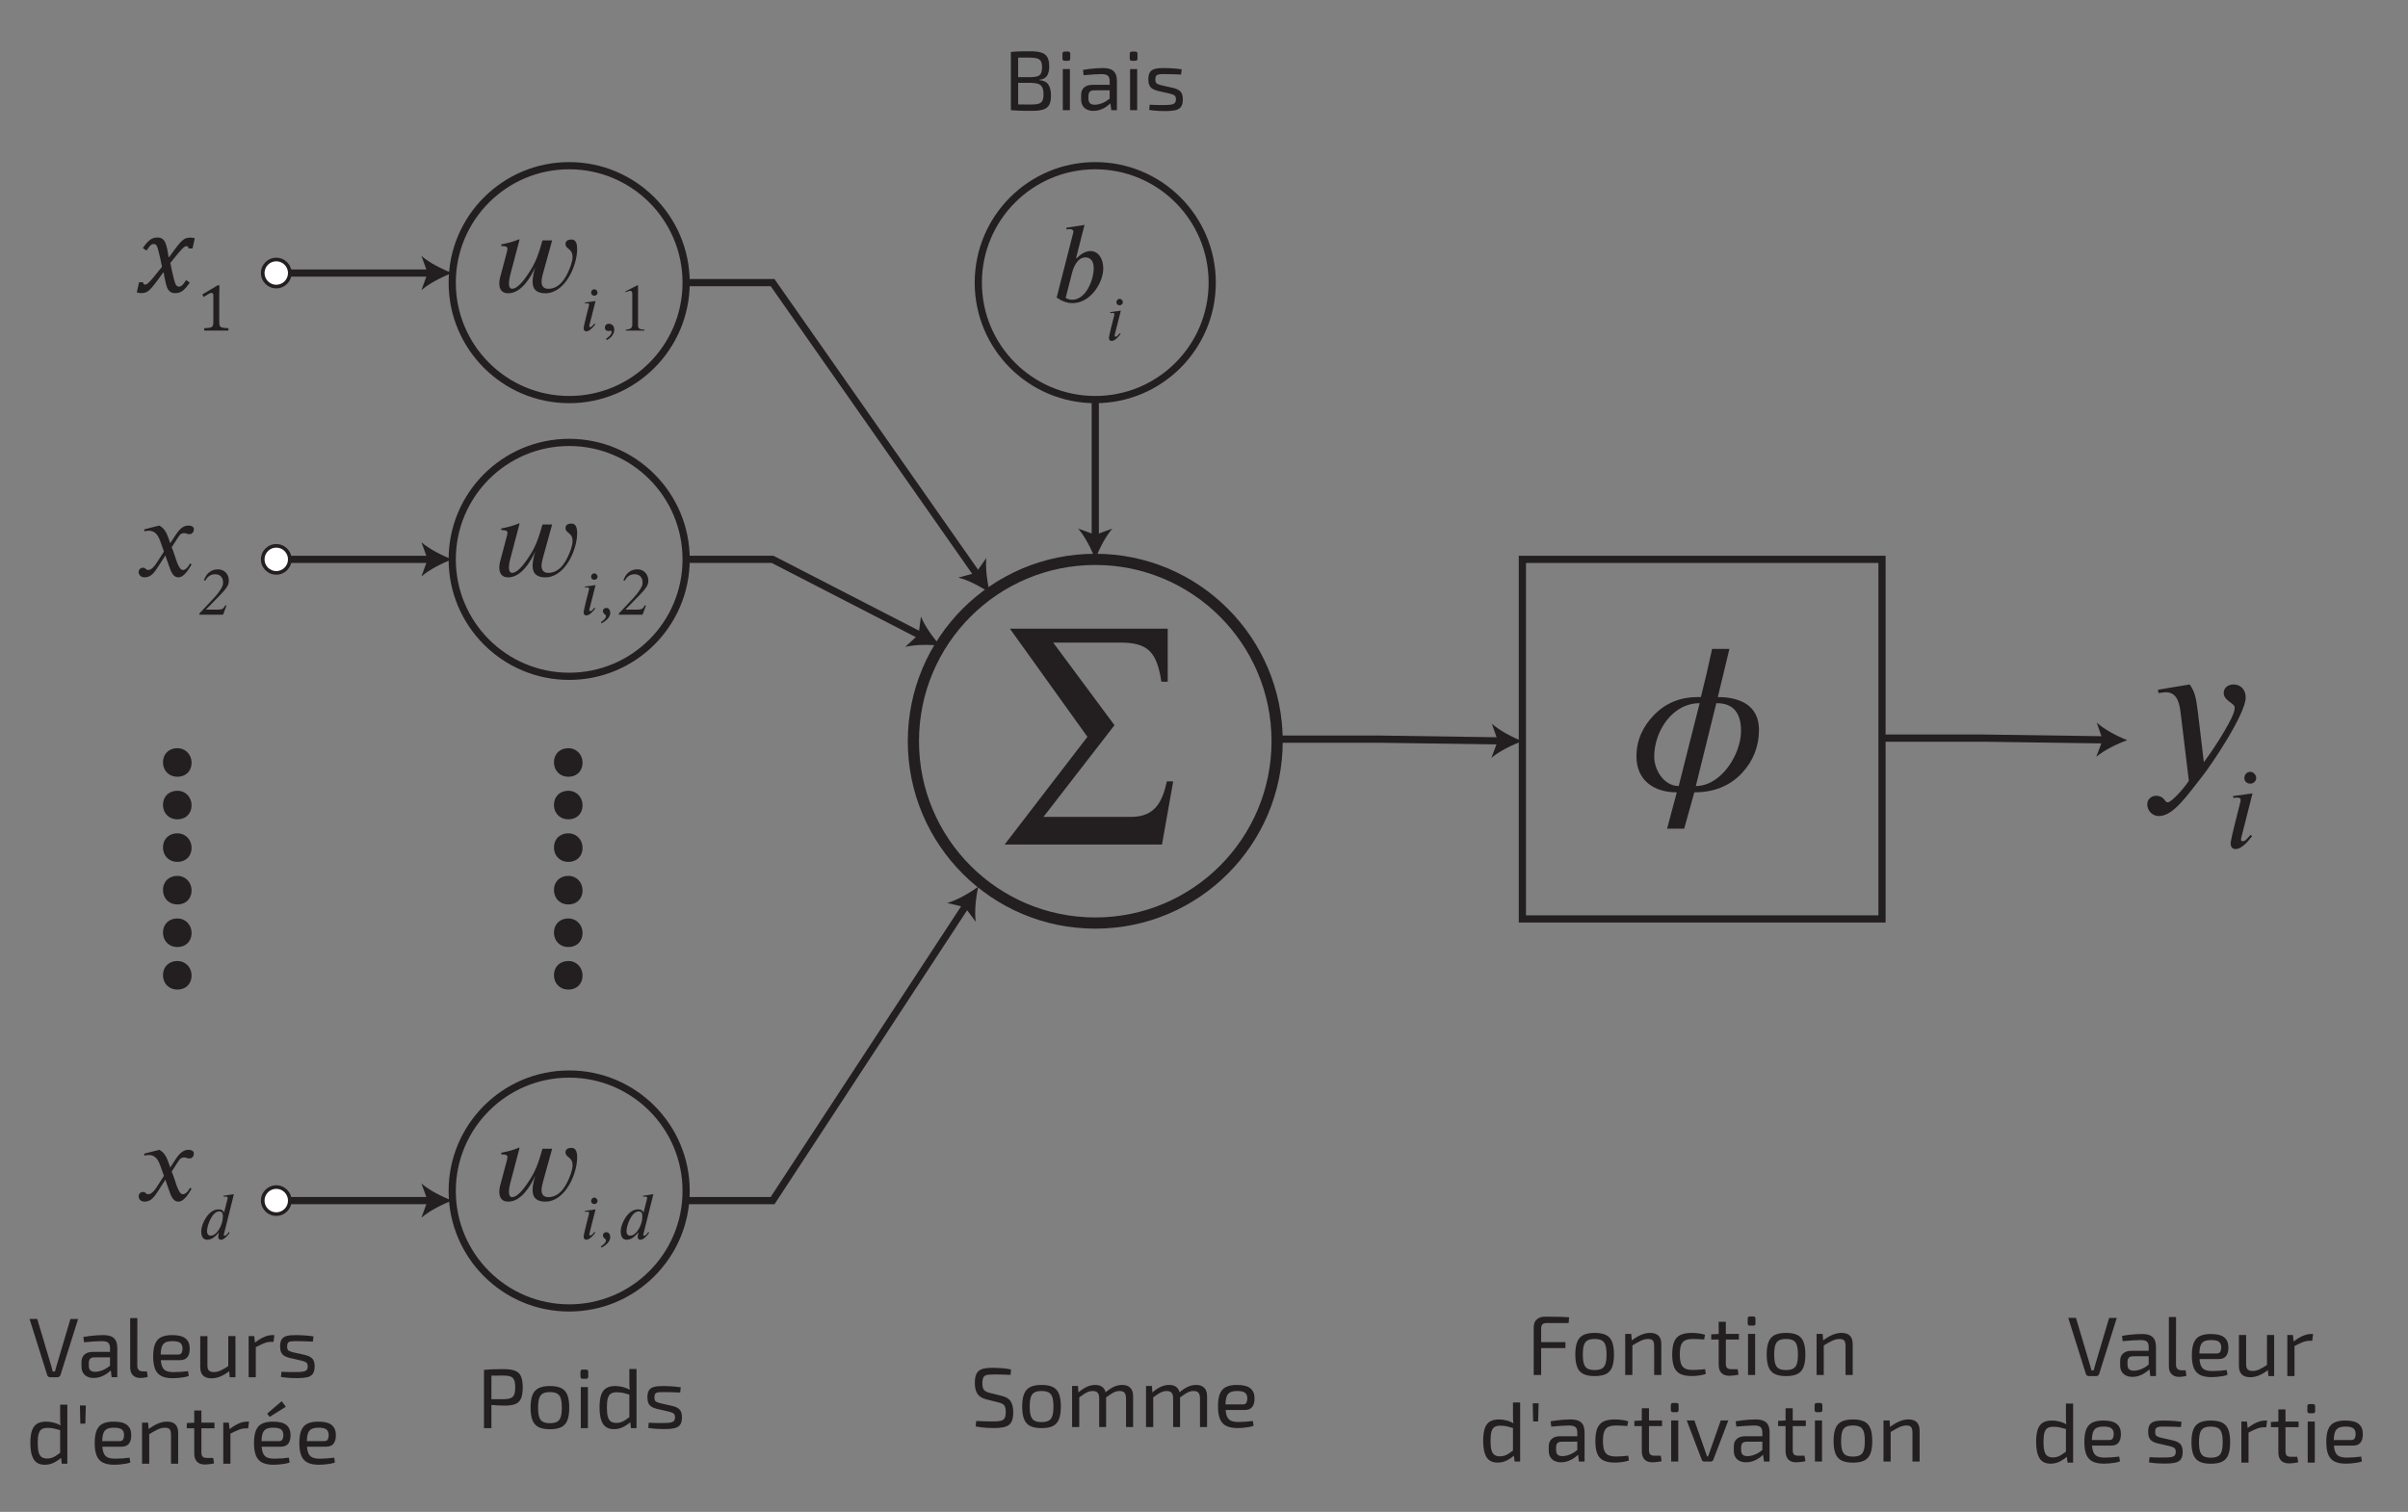 <?xml version="1.0" encoding="UTF-8"?>
<svg id="a" data-name="Layer 3" xmlns="http://www.w3.org/2000/svg" viewBox="0 0 250.785 157.48">
  <rect x="0" y="0" width="250.785" height="157.48" fill="#808080" stroke="none"/>
  <g>
    <path d="M16.87,27.791c-.059-.309-.119-.605-.182-.891s-.127-.551-.193-.797-.121-.407-.164-.483-.089-.129-.138-.158-.11-.044-.185-.044c-.082,0-.156,.019-.223,.056s-.139,.102-.217,.193-.182,.235-.311,.431l-.381-.252c.246-.371,.482-.648,.709-.832s.494-.275,.803-.275c.121,0,.228,.014,.319,.041s.173,.069,.243,.126,.133,.13,.188,.22,.107,.212,.158,.366,.099,.346,.144,.574,.085,.466,.12,.712h.059c.375-.527,.659-.913,.853-1.157s.356-.426,.489-.545,.261-.203,.384-.252,.286-.073,.489-.073c.184,0,.334,.023,.451,.07l-.234,1.061h-.41c-.023-.164-.092-.246-.205-.246-.035,0-.072,.006-.111,.018s-.087,.037-.144,.076-.14,.115-.249,.229-.232,.252-.369,.416-.277,.336-.422,.516l-.398,.498c.07,.375,.137,.699,.199,.973s.118,.501,.167,.683,.092,.325,.129,.431,.077,.185,.12,.237,.087,.09,.132,.111,.097,.032,.155,.032c.105,0,.208-.041,.308-.123s.243-.268,.431-.557l.381,.252c-.273,.406-.521,.692-.741,.858s-.483,.249-.788,.249c-.168,0-.311-.03-.428-.091s-.219-.157-.305-.29-.162-.34-.229-.621c-.121-.5-.195-.883-.223-1.148h-.059c-.414,.582-.722,1-.923,1.254s-.367,.441-.498,.562-.258,.206-.381,.255-.286,.073-.489,.073c-.184,0-.334-.023-.451-.07l.234-1.061h.41c.023,.164,.092,.246,.205,.246,.055,0,.112-.015,.173-.044s.147-.1,.261-.211,.27-.286,.469-.524,.488-.596,.867-1.072Z" fill="#231f20"/>
    <path d="M22.836,33.544c0,.132,.008,.232,.022,.299,.015,.067,.041,.122,.079,.164,.037,.042,.091,.075,.162,.099,.07,.024,.159,.042,.267,.055,.106,.013,.248,.021,.423,.025v.25h-2.524v-.25c.253-.011,.434-.026,.542-.046,.107-.02,.19-.048,.247-.087,.058-.039,.099-.093,.125-.164,.026-.071,.039-.186,.039-.345v-2.771c0-.091-.016-.158-.048-.2-.031-.042-.078-.063-.14-.063-.073,0-.177,.038-.311,.112-.135,.075-.301,.179-.499,.311l-.15-.263,1.599-.953h.188c-.014,.218-.021,.521-.021,.908v2.917Z" fill="#231f20"/>
  </g>
  <g>
    <path d="M56.547,28.509c-.072,.276-.145,.552-.145,.84,0,.468,.229,.731,.708,.731,1.295,0,1.967-1.379,2.339-2.435,.096-.288,.18-.588,.18-.888,0-.887-.708-.792-.731-1.307-.024-.432,.359-.504,.647-.504,.504,0,.563,.612,.563,.996,0,1.751-1.259,4.605-3.31,4.605-.828,0-1.332-.336-1.332-1.199,0-.504,.145-1.02,.276-1.499-.479,1.067-1.464,2.698-2.807,2.698-.672,0-.936-.408-.936-1.043,0-.396,.132-.768,.228-1.139l.564-2.123c.035-.108,.06-.228,.06-.348,0-.288-.456-.264-.647-.264v-.18c.636-.108,1.259-.276,1.858-.528l.049,.036-.972,3.682c-.036,.156-.132,.54-.132,.875,0,.312,.071,.563,.336,.563,.695-.012,1.547-1.367,1.835-1.811,.635-.971,.947-1.907,1.318-3.226h1.008l-.959,3.466Z" fill="#231f20"/>
    <path d="M61.381,33.898c-.007,.042-.007,.07-.007,.098,0,.049,.042,.07,.091,.07,.153,0,.195-.083,.447-.356l.091,.07c-.245,.314-.595,.733-.937,.733-.196,0-.279-.133-.279-.321,0-.084,0-.217,.552-2.362,.007-.014,.014-.062,.014-.083,0-.119-.056-.154-.217-.154-.062,0-.146,.014-.195,.028l-.021-.112,1.104-.154-.643,2.544Zm.517-3.096c-.202,0-.335-.14-.335-.321,0-.175,.133-.35,.335-.35,.182,0,.336,.175,.336,.35,0,.182-.154,.321-.336,.321Z" fill="#231f20"/>
    <path d="M63.123,35.288c.385-.258,.58-.517,.58-.748,0-.049-.042-.091-.098-.091s-.126,.028-.203,.028c-.258,0-.405-.119-.405-.356s.168-.398,.42-.398c.314,0,.559,.245,.559,.608,0,.419-.3,.86-.782,1.09l-.07-.133Z" fill="#231f20"/>
    <path d="M65.186,34.436v-.105c.518-.028,.664-.175,.664-.559v-3.138c0-.238-.062-.342-.21-.342-.069,0-.188,.035-.314,.083l-.188,.07v-.098l1.251-.636,.062,.021v4.172c0,.301,.141,.426,.664,.426v.105h-1.929Z" fill="#231f20"/>
  </g>
  <g>
    <path d="M18.273,55.748c.312-.479,.731-1.007,1.331-1.007,.384,0,.588,.144,.588,.396,0,.228-.156,.503-.468,.503-.264,0-.324-.108-.528-.108-.359,0-.491,.192-.659,.456l-.66,1.02c.36,.744,.636,2.363,1.176,2.363,.191,0,.479-.168,.731-.684l.168,.12c-.144,.18-.684,1.331-1.379,1.331-.492,0-.72-.492-.876-.923l-.479-1.355-.756,1.175c-.384,.588-.731,1.104-1.403,1.104-.432,0-.623-.3-.623-.563,0-.192,.155-.444,.455-.444,.312,0,.265,.24,.564,.24,.144,0,.455-.12,.839-.708l.78-1.211-.396-1.104c-.204-.576-.516-1.067-1.175-1.067-.156,0-.336,.024-.456,.072l-.036-.216,1.583-.396c.528,.288,.756,.78,.899,1.175l.24,.66,.54-.828Z" fill="#231f20"/>
    <path d="M21.234,60.434c.167-.412,.328-.65,.573-.838,.272-.209,.572-.293,.895-.293,.671,0,1.132,.517,1.132,1.181,0,.468-.217,.79-1.041,1.635l-1.314,1.342v.035h1.265c.413,0,.553-.104,.721-.454l.118,.049-.35,.937h-2.474v-.119l1.468-1.565c.461-.489,.775-.93,.943-1.307,.042-.091,.062-.224,.062-.377,0-.482-.279-.845-.831-.845-.42,0-.776,.203-1.021,.671l-.146-.049Z" fill="#231f20"/>
  </g>
  <g>
    <path d="M56.547,58.099c-.072,.276-.145,.552-.145,.84,0,.468,.229,.731,.708,.731,1.295,0,1.967-1.379,2.339-2.435,.096-.288,.18-.588,.18-.888,0-.887-.708-.792-.731-1.307-.024-.432,.359-.504,.647-.504,.504,0,.563,.612,.563,.996,0,1.751-1.259,4.605-3.31,4.605-.828,0-1.332-.336-1.332-1.199,0-.504,.145-1.02,.276-1.499-.479,1.067-1.464,2.698-2.807,2.698-.672,0-.936-.408-.936-1.043,0-.396,.132-.768,.228-1.139l.564-2.123c.035-.108,.06-.228,.06-.348,0-.288-.456-.264-.647-.264v-.18c.636-.108,1.259-.276,1.858-.528l.049,.036-.972,3.682c-.036,.156-.132,.54-.132,.875,0,.312,.071,.563,.336,.563,.695-.012,1.547-1.367,1.835-1.811,.635-.971,.947-1.907,1.318-3.226h1.008l-.959,3.466Z" fill="#231f20"/>
    <path d="M61.381,63.488c-.007,.042-.007,.07-.007,.098,0,.049,.042,.07,.091,.07,.153,0,.195-.083,.447-.356l.091,.07c-.245,.314-.595,.733-.937,.733-.196,0-.279-.133-.279-.321,0-.084,0-.217,.552-2.362,.007-.014,.014-.062,.014-.083,0-.119-.056-.154-.217-.154-.062,0-.146,.014-.195,.028l-.021-.112,1.104-.154-.643,2.544Zm.517-3.096c-.202,0-.335-.14-.335-.321,0-.175,.133-.35,.335-.35,.182,0,.336,.175,.336,.35,0,.182-.154,.321-.336,.321Z" fill="#231f20"/>
    <path d="M62.578,64.802c.37-.238,.531-.44,.531-.629,0-.07-.028-.119-.14-.203-.14-.104-.175-.209-.175-.342,0-.167,.153-.308,.356-.308,.251,0,.405,.238,.405,.518,0,.391-.321,.783-.908,1.09l-.07-.125Z" fill="#231f20"/>
    <path d="M64.921,60.434c.168-.412,.329-.65,.573-.838,.272-.209,.573-.293,.895-.293,.671,0,1.132,.517,1.132,1.181,0,.468-.216,.79-1.041,1.635l-1.313,1.342v.035h1.265c.412,0,.552-.104,.72-.454l.119,.049-.35,.937h-2.474v-.119l1.467-1.565c.462-.489,.776-.93,.944-1.307,.041-.091,.062-.224,.062-.377,0-.482-.279-.845-.832-.845-.419,0-.775,.203-1.02,.671l-.147-.049Z" fill="#231f20"/>
  </g>
  <g>
    <path d="M18.273,120.774c.312-.479,.731-1.007,1.331-1.007,.384,0,.588,.144,.588,.396,0,.228-.156,.503-.468,.503-.264,0-.324-.108-.528-.108-.359,0-.491,.192-.659,.456l-.66,1.02c.36,.744,.636,2.363,1.176,2.363,.191,0,.479-.168,.731-.684l.168,.12c-.144,.18-.684,1.331-1.379,1.331-.492,0-.72-.492-.876-.923l-.479-1.355-.756,1.175c-.384,.588-.731,1.104-1.403,1.104-.432,0-.623-.3-.623-.563,0-.192,.155-.444,.455-.444,.312,0,.265,.24,.564,.24,.144,0,.455-.12,.839-.708l.78-1.211-.396-1.104c-.204-.576-.516-1.067-1.175-1.067-.156,0-.336,.024-.456,.072l-.036-.216,1.583-.396c.528,.288,.756,.78,.899,1.175l.24,.66,.54-.828Z" fill="#231f20"/>
    <path d="M23.316,128.563c-.007,.021-.014,.063-.014,.084,0,.042,.035,.063,.104,.063,.14,0,.336-.245,.434-.392l.077,.084c-.21,.314-.58,.734-.909,.734-.224,0-.279-.161-.279-.287,0-.14,.014-.238,.07-.447h-.035c-.518,.65-.937,.734-1.195,.734-.51,0-.615-.517-.615-.888,0-.72,.721-2.278,1.797-2.278,.398,0,.559,.182,.565,.35h.015l.37-1.46c.007-.028,.014-.056,.014-.084,0-.091-.049-.14-.23-.14-.062,0-.14,.014-.188,.021l-.028-.104,1.091-.168-1.042,4.179Zm-.496-2.383c-.691,0-1.258,1.397-1.258,2.068,0,.342,.195,.461,.392,.461,.489,0,.95-.657,1.146-1.3,.077-.245,.112-.518,.112-.734,0-.329-.104-.496-.392-.496Z" fill="#231f20"/>
  </g>
  <g>
    <path d="M56.547,123.125c-.072,.276-.145,.552-.145,.84,0,.468,.229,.731,.708,.731,1.295,0,1.967-1.379,2.339-2.435,.096-.288,.18-.588,.18-.888,0-.887-.708-.792-.731-1.307-.024-.432,.359-.504,.647-.504,.504,0,.563,.612,.563,.996,0,1.751-1.259,4.605-3.31,4.605-.828,0-1.332-.336-1.332-1.199,0-.504,.145-1.02,.276-1.499-.479,1.067-1.464,2.698-2.807,2.698-.672,0-.936-.408-.936-1.043,0-.396,.132-.768,.228-1.139l.564-2.123c.035-.108,.06-.228,.06-.348,0-.288-.456-.264-.647-.264v-.18c.636-.108,1.259-.276,1.858-.528l.049,.036-.972,3.682c-.036,.156-.132,.54-.132,.875,0,.312,.071,.563,.336,.563,.695-.012,1.547-1.367,1.835-1.811,.635-.971,.947-1.907,1.318-3.226h1.008l-.959,3.466Z" fill="#231f20"/>
    <path d="M61.381,128.514c-.007,.042-.007,.07-.007,.098,0,.049,.042,.07,.091,.07,.153,0,.195-.083,.447-.356l.091,.07c-.245,.314-.595,.733-.937,.733-.196,0-.279-.133-.279-.321,0-.084,0-.217,.552-2.362,.007-.014,.014-.062,.014-.083,0-.119-.056-.154-.217-.154-.062,0-.146,.014-.195,.028l-.021-.112,1.104-.154-.643,2.544Zm.517-3.096c-.202,0-.335-.14-.335-.321,0-.175,.133-.35,.335-.35,.182,0,.336,.175,.336,.35,0,.182-.154,.321-.336,.321Z" fill="#231f20"/>
    <path d="M62.578,129.828c.37-.238,.531-.44,.531-.629,0-.07-.028-.119-.14-.203-.14-.104-.175-.209-.175-.342,0-.167,.153-.308,.356-.308,.251,0,.405,.238,.405,.518,0,.391-.321,.783-.908,1.09l-.07-.125Z" fill="#231f20"/>
    <path d="M67.004,128.563c-.007,.021-.014,.063-.014,.084,0,.042,.034,.063,.104,.063,.14,0,.335-.245,.434-.392l.076,.084c-.209,.314-.58,.734-.908,.734-.224,0-.279-.161-.279-.287,0-.14,.014-.238,.069-.447h-.035c-.517,.65-.936,.734-1.194,.734-.511,0-.615-.517-.615-.888,0-.72,.72-2.278,1.796-2.278,.398,0,.56,.182,.566,.35h.014l.37-1.46c.008-.028,.015-.056,.015-.084,0-.091-.049-.14-.23-.14-.063,0-.141,.014-.189,.021l-.027-.104,1.09-.168-1.041,4.179Zm-.496-2.383c-.692,0-1.258,1.397-1.258,2.068,0,.342,.195,.461,.391,.461,.489,0,.951-.657,1.146-1.3,.077-.245,.111-.518,.111-.734,0-.329-.104-.496-.391-.496Z" fill="#231f20"/>
  </g>
  <g>
    <path d="M112.12,26.906c.396-.384,.863-.755,1.451-.755,.84,0,1.331,.828,1.331,1.811,0,1.451-1.307,3.61-3.189,3.61-.636,0-1.128-.216-1.668-.576l1.728-6.752c.012-.048,.023-.096,.023-.132-.012-.156-.191-.251-.348-.251-.119,0-.264,.012-.359,.048l-.036-.192,1.895-.288-.875,3.43,.048,.048Zm-1.127,4.09c0,.084,.384,.228,.659,.228,1.463,0,2.255-2.087,2.255-3.31,0-.84-.456-1.104-.852-1.104-.863,0-1.271,1.067-1.403,1.607l-.659,2.579Z" fill="#231f20"/>
    <path d="M116.089,34.898c-.007,.042-.007,.07-.007,.098,0,.049,.042,.07,.091,.07,.153,0,.195-.083,.447-.356l.091,.07c-.245,.314-.595,.733-.937,.733-.196,0-.279-.133-.279-.321,0-.084,0-.217,.552-2.362,.007-.014,.014-.062,.014-.083,0-.119-.056-.154-.217-.154-.062,0-.146,.014-.195,.028l-.021-.112,1.104-.154-.643,2.544Zm.517-3.096c-.202,0-.335-.14-.335-.321,0-.175,.133-.35,.335-.35,.182,0,.336,.175,.336,.35,0,.182-.154,.321-.336,.321Z" fill="#231f20"/>
  </g>
  <circle cx="59.278" cy="29.44" r="12.181" fill="none" stroke="#231f20" stroke-miterlimit="10" stroke-width=".75"/>
  <circle cx="114.068" cy="29.44" r="12.181" fill="none" stroke="#231f20" stroke-miterlimit="10" stroke-width=".75"/>
  <circle cx="114.068" cy="77.206" r="18.941" fill="none" stroke="#231f20" stroke-miterlimit="10" stroke-width="1.166"/>
  <circle cx="59.278" cy="58.264" r="12.181" fill="none" stroke="#231f20" stroke-miterlimit="10" stroke-width=".75"/>
  <circle cx="59.278" cy="124.056" r="12.181" fill="none" stroke="#231f20" stroke-miterlimit="10" stroke-width=".75"/>
  <path d="M121.02,87.971h-16.393l8.625-11.222-8.075-11.266h16.437v5.523h-.66c-.462-2.97-1.298-4.071-4.225-4.071h-7.041l6.381,8.604-7.393,9.549h9.109c2.464,0,3.256-1.496,3.74-3.697h.66l-1.166,6.579Z" fill="#231f20"/>
  <path d="M178.903,72.609c2.266,0,4.29,.836,4.29,3.41,0,1.716-.595,3.234-1.761,4.489-1.32,1.43-3.059,2.024-4.973,2.024l-1.056,3.784h-1.782l1.012-3.784c-2.376,0-4.202-1.232-4.202-3.763,0-1.672,.682-3.125,1.849-4.312,1.231-1.254,2.75-1.848,4.51-1.848h.353c.418-1.672,.813-3.345,1.166-5.017h1.804l-1.209,5.017Zm-1.893,.638c-2.861,0-4.73,2.949-4.73,5.567,0,1.386,1.012,3.059,2.552,3.059l2.179-8.625Zm-.396,8.625c2.662,0,4.709-3.323,4.709-5.743,0-1.738-.705-2.905-2.574-2.883l-2.135,8.625Z" fill="#231f20"/>
  <g>
    <path d="M229.523,79.389c1.342-1.826,2.112-3.146,2.596-4.048,.44-.814,.616-1.254,.616-1.65,0-.462-1.144-.682-1.144-1.518,0-.484,.396-.88,1.033-.88,.704,0,1.255,.506,1.255,1.364,0,1.716-3.564,6.997-4.489,8.164-1.605,2.024-3.036,4.18-4.532,4.18-.814,0-1.232-.682-1.232-1.21,0-.66,.595-.902,.88-.902,.946,0,.902,.682,1.255,.682,.374,0,1.628-1.364,2.2-2.244l-.836-6.909c-.11-.99-.309-2.31-1.541-2.31-.241,0-.594,.066-.792,.088l-.044-.352,3.301-.55c.506,.726,.66,1.298,.858,2.926l.616,5.17Z" fill="#231f20"/>
    <path d="M233.41,87.311c-.013,.077-.013,.128-.013,.18,0,.09,.076,.128,.166,.128,.283,0,.359-.154,.821-.654l.167,.128c-.449,.577-1.091,1.347-1.72,1.347-.359,0-.513-.244-.513-.59,0-.154,0-.398,1.014-4.337,.013-.025,.025-.115,.025-.154,0-.218-.103-.282-.397-.282-.115,0-.27,.025-.359,.051l-.039-.206,2.028-.282-1.181,4.671Zm.949-5.685c-.372,0-.616-.257-.616-.59,0-.321,.244-.642,.616-.642,.334,0,.616,.321,.616,.642,0,.333-.282,.59-.616,.59Z" fill="#231f20"/>
  </g>
  <rect x="158.551" y="58.264" width="37.453" height="37.453" fill="none" stroke="#231f20" stroke-miterlimit="10" stroke-width=".75"/>
  <g>
    <line x1="28.692" y1="28.44" x2="44.833" y2="28.44" fill="none" stroke="#231f20" stroke-miterlimit="10" stroke-width=".75"/>
    <g>
      <circle cx="28.772" cy="28.44" r="1.41" fill="#fff"/>
      <path d="M28.772,30.037c.881,0,1.597-.717,1.597-1.597s-.717-1.597-1.597-1.597-1.597,.717-1.597,1.597,.717,1.597,1.597,1.597-.881,0,0,0Zm0-2.82c.674,0,1.222,.548,1.222,1.222s-.548,1.222-1.222,1.222-1.222-.548-1.222-1.222,.548-1.222,1.222-1.222-.674,0,0,0Z" fill="#231f20"/>
    </g>
    <path d="M47.096,28.44c-1.065,.395-2.386,1.069-3.205,1.783l.645-1.783-.645-1.783c.819,.714,2.14,1.388,3.205,1.783Z" fill="#231f20"/>
  </g>
  <g>
    <line x1="28.692" y1="58.264" x2="44.833" y2="58.264" fill="none" stroke="#231f20" stroke-miterlimit="10" stroke-width=".75"/>
    <g>
      <circle cx="28.772" cy="58.264" r="1.41" fill="#fff"/>
      <path d="M28.772,59.862c.881,0,1.597-.717,1.597-1.597s-.717-1.597-1.597-1.597-1.597,.717-1.597,1.597,.717,1.597,1.597,1.597-.881,0,0,0Zm0-2.82c.674,0,1.222,.548,1.222,1.222s-.548,1.222-1.222,1.222-1.222-.548-1.222-1.222,.548-1.222,1.222-1.222-.674,0,0,0Z" fill="#231f20"/>
    </g>
    <path d="M47.096,58.264c-1.065,.395-2.386,1.069-3.205,1.783l.645-1.783-.645-1.783c.819,.714,2.14,1.388,3.205,1.783Z" fill="#231f20"/>
  </g>
  <g>
    <line x1="28.692" y1="125.056" x2="44.833" y2="125.056" fill="none" stroke="#231f20" stroke-miterlimit="10" stroke-width=".75"/>
    <g>
      <circle cx="28.772" cy="125.056" r="1.41" fill="#fff"/>
      <path d="M28.772,126.654c.881,0,1.597-.717,1.597-1.597s-.717-1.597-1.597-1.597-1.597,.717-1.597,1.597,.717,1.597,1.597,1.597-.881,0,0,0Zm0-2.82c.674,0,1.222,.548,1.222,1.222s-.548,1.222-1.222,1.222-1.222-.548-1.222-1.222,.548-1.222,1.222-1.222-.674,0,0,0Z" fill="#231f20"/>
    </g>
    <path d="M47.096,125.056c-1.065,.395-2.386,1.069-3.205,1.783l.645-1.783-.645-1.783c.819,.714,2.14,1.388,3.205,1.783Z" fill="#231f20"/>
  </g>
  <g>
    <polyline points="71.459 29.44 80.463 29.44 101.804 59.912" fill="none" stroke="#231f20" stroke-miterlimit="10" stroke-width=".75"/>
    <path d="M103.102,61.766c-.935-.646-2.245-1.341-3.299-1.602l1.831-.495,1.091-1.551c-.115,1.081,.091,2.55,.378,3.648Z" fill="#231f20"/>
  </g>
  <g>
    <polyline points="71.459 58.264 80.463 58.264 95.933 66.228" fill="none" stroke="#231f20" stroke-miterlimit="10" stroke-width=".75"/>
    <path d="M97.945,67.264c-1.128-.136-2.611-.141-3.666,.119l1.39-1.29,.243-1.881c.401,1.01,1.268,2.214,2.034,3.052Z" fill="#231f20"/>
  </g>
  <g>
    <polyline points="71.459 125.056 80.463 125.056 100.646 94.247" fill="none" stroke="#231f20" stroke-miterlimit="10" stroke-width=".75"/>
    <path d="M101.886,92.354c-.253,1.107-.413,2.582-.265,3.658l-1.138-1.517-1.845-.438c1.046-.294,2.334-1.03,3.248-1.704Z" fill="#231f20"/>
  </g>
  <g>
    <polyline points="114.068 41.621 114.068 48.441 114.068 56.001" fill="none" stroke="#231f20" stroke-miterlimit="10" stroke-width=".75"/>
    <path d="M114.068,58.264c-.395-1.065-1.069-2.386-1.783-3.205l1.783,.645,1.783-.645c-.714,.819-1.388,2.14-1.783,3.205Z" fill="#231f20"/>
  </g>
  <g>
    <polyline points="133.009 76.991 143.631 76.991 156.288 77.173" fill="none" stroke="#231f20" stroke-miterlimit="10" stroke-width=".75"/>
    <path d="M158.551,77.206c-1.07,.38-2.401,1.035-3.231,1.737l.671-1.774-.619-1.792c.809,.726,2.12,1.419,3.179,1.829Z" fill="#231f20"/>
  </g>
  <g>
    <polyline points="196.005 76.884 206.627 76.884 219.284 77.066" fill="none" stroke="#231f20" stroke-miterlimit="10" stroke-width=".75"/>
    <path d="M221.547,77.098c-1.07,.38-2.401,1.035-3.231,1.737l.671-1.774-.619-1.792c.809,.726,2.12,1.419,3.179,1.829Z" fill="#231f20"/>
  </g>
  <g>
    <path d="M16.977,79.403c0-.29,.064-.546,.193-.769s.308-.396,.537-.518,.486-.183,.77-.183c.267,0,.512,.064,.736,.193s.404,.309,.537,.542c.134,.233,.201,.491,.201,.774,0,.29-.062,.546-.188,.769s-.3,.395-.524,.515-.48,.181-.768,.181c-.283,0-.538-.064-.766-.193-.229-.128-.406-.308-.535-.537s-.193-.487-.193-.774Z" fill="#231f20"/>
    <path d="M16.977,83.837c0-.29,.064-.546,.193-.769s.308-.396,.537-.518,.486-.183,.77-.183c.267,0,.512,.064,.736,.193s.404,.309,.537,.542c.134,.233,.201,.491,.201,.774,0,.29-.062,.546-.188,.769s-.3,.395-.524,.515-.48,.181-.768,.181c-.283,0-.538-.064-.766-.193-.229-.128-.406-.308-.535-.537s-.193-.487-.193-.774Z" fill="#231f20"/>
    <path d="M16.977,88.27c0-.29,.064-.546,.193-.769s.308-.396,.537-.518,.486-.183,.77-.183c.267,0,.512,.064,.736,.193s.404,.309,.537,.542c.134,.233,.201,.491,.201,.774,0,.29-.062,.546-.188,.769s-.3,.395-.524,.515-.48,.181-.768,.181c-.283,0-.538-.064-.766-.193-.229-.128-.406-.308-.535-.537s-.193-.487-.193-.774Z" fill="#231f20"/>
    <path d="M16.977,92.704c0-.29,.064-.546,.193-.769s.308-.396,.537-.518,.486-.183,.77-.183c.267,0,.512,.064,.736,.193s.404,.309,.537,.542c.134,.233,.201,.491,.201,.774,0,.29-.062,.546-.188,.769s-.3,.395-.524,.515-.48,.181-.768,.181c-.283,0-.538-.064-.766-.193-.229-.128-.406-.308-.535-.537s-.193-.487-.193-.774Z" fill="#231f20"/>
    <path d="M16.977,97.138c0-.29,.064-.546,.193-.769s.308-.396,.537-.518,.486-.183,.77-.183c.267,0,.512,.064,.736,.193s.404,.309,.537,.542c.134,.233,.201,.491,.201,.774,0,.29-.062,.546-.188,.769s-.3,.395-.524,.515-.48,.181-.768,.181c-.283,0-.538-.064-.766-.193-.229-.128-.406-.308-.535-.537s-.193-.487-.193-.774Z" fill="#231f20"/>
    <path d="M16.977,101.571c0-.29,.064-.546,.193-.769s.308-.396,.537-.518,.486-.183,.77-.183c.267,0,.512,.064,.736,.193s.404,.309,.537,.542c.134,.233,.201,.491,.201,.774,0,.29-.062,.546-.188,.769s-.3,.395-.524,.515-.48,.181-.768,.181c-.283,0-.538-.064-.766-.193-.229-.128-.406-.308-.535-.537s-.193-.487-.193-.774Z" fill="#231f20"/>
  </g>
  <g>
    <path d="M57.696,79.403c0-.29,.064-.546,.193-.769,.128-.223,.307-.396,.537-.518,.229-.122,.485-.183,.769-.183,.267,0,.513,.064,.737,.193s.404,.309,.537,.542,.2,.491,.2,.774c0,.29-.062,.546-.188,.769-.125,.223-.3,.395-.524,.515s-.479,.181-.767,.181c-.283,0-.539-.064-.767-.193s-.406-.308-.534-.537c-.129-.229-.193-.487-.193-.774Z" fill="#231f20"/>
    <path d="M57.696,83.837c0-.29,.064-.546,.193-.769,.128-.223,.307-.396,.537-.518,.229-.122,.485-.183,.769-.183,.267,0,.513,.064,.737,.193s.404,.309,.537,.542,.2,.491,.2,.774c0,.29-.062,.546-.188,.769-.125,.223-.3,.395-.524,.515s-.479,.181-.767,.181c-.283,0-.539-.064-.767-.193s-.406-.308-.534-.537c-.129-.229-.193-.487-.193-.774Z" fill="#231f20"/>
    <path d="M57.696,88.27c0-.29,.064-.546,.193-.769,.128-.223,.307-.396,.537-.518,.229-.122,.485-.183,.769-.183,.267,0,.513,.064,.737,.193s.404,.309,.537,.542,.2,.491,.2,.774c0,.29-.062,.546-.188,.769-.125,.223-.3,.395-.524,.515s-.479,.181-.767,.181c-.283,0-.539-.064-.767-.193s-.406-.308-.534-.537c-.129-.229-.193-.487-.193-.774Z" fill="#231f20"/>
    <path d="M57.696,92.704c0-.29,.064-.546,.193-.769,.128-.223,.307-.396,.537-.518,.229-.122,.485-.183,.769-.183,.267,0,.513,.064,.737,.193s.404,.309,.537,.542,.2,.491,.2,.774c0,.29-.062,.546-.188,.769-.125,.223-.3,.395-.524,.515s-.479,.181-.767,.181c-.283,0-.539-.064-.767-.193s-.406-.308-.534-.537c-.129-.229-.193-.487-.193-.774Z" fill="#231f20"/>
    <path d="M57.696,97.138c0-.29,.064-.546,.193-.769,.128-.223,.307-.396,.537-.518,.229-.122,.485-.183,.769-.183,.267,0,.513,.064,.737,.193s.404,.309,.537,.542,.2,.491,.2,.774c0,.29-.062,.546-.188,.769-.125,.223-.3,.395-.524,.515s-.479,.181-.767,.181c-.283,0-.539-.064-.767-.193s-.406-.308-.534-.537c-.129-.229-.193-.487-.193-.774Z" fill="#231f20"/>
    <path d="M57.696,101.571c0-.29,.064-.546,.193-.769,.128-.223,.307-.396,.537-.518,.229-.122,.485-.183,.769-.183,.267,0,.513,.064,.737,.193s.404,.309,.537,.542,.2,.491,.2,.774c0,.29-.062,.546-.188,.769-.125,.223-.3,.395-.524,.515s-.479,.181-.767,.181c-.283,0-.539-.064-.767-.193s-.406-.308-.534-.537c-.129-.229-.193-.487-.193-.774Z" fill="#231f20"/>
  </g>
  <g>
    <path d="M52.489,142.613c.486,0,.871,.056,1.156,.167,.284,.111,.488,.303,.611,.576s.184,.658,.184,1.156-.06,.885-.18,1.161-.316,.467-.589,.576c-.272,.109-.638,.163-1.095,.163-.246,0-.482-.005-.707-.018-.227-.012-.434-.027-.621-.048-.188-.021-.347-.042-.479-.066s-.225-.044-.277-.062l.027-.475h1.96c.293-.006,.526-.042,.698-.11,.174-.067,.297-.19,.37-.369s.11-.43,.11-.752c0-.328-.037-.58-.11-.756-.073-.176-.196-.299-.37-.37-.172-.07-.405-.105-.698-.105-.48,0-.896,.003-1.244,.009s-.585,.015-.708,.026l-.123-.624c.223-.023,.432-.041,.625-.053s.404-.019,.633-.022,.504-.004,.826-.004Zm-1.311,.079v6.066h-.773v-6.066h.773Z" fill="#231f20"/>
    <path d="M57.272,144.371c.492,0,.886,.073,1.182,.22,.297,.146,.509,.386,.638,.717s.193,.769,.193,1.314-.064,.983-.193,1.314c-.129,.332-.341,.57-.638,.717-.296,.146-.689,.22-1.182,.22-.487,0-.879-.073-1.174-.22-.297-.146-.51-.385-.643-.717-.132-.331-.197-.769-.197-1.314s.065-.983,.197-1.314c.133-.331,.346-.57,.643-.717,.295-.146,.687-.22,1.174-.22Zm0,.633c-.312,0-.557,.048-.734,.146-.18,.097-.307,.262-.383,.497s-.114,.56-.114,.976,.038,.741,.114,.976,.203,.4,.383,.497c.178,.097,.423,.145,.734,.145s.557-.048,.738-.145c.182-.097,.311-.263,.387-.497s.114-.56,.114-.976-.038-.742-.114-.976-.205-.4-.387-.497c-.182-.097-.428-.146-.738-.146Z" fill="#231f20"/>
    <path d="M61.035,142.657c.152,0,.229,.076,.229,.229v.501c0,.153-.076,.229-.229,.229h-.352c-.153,0-.229-.076-.229-.229v-.501c0-.152,.076-.229,.229-.229h.352Zm.193,1.82v4.282h-.739v-4.282h.739Z" fill="#231f20"/>
    <path d="M64.059,144.371c.281,0,.56,.037,.835,.11s.539,.186,.792,.338l-.045,.466c-.275-.082-.519-.146-.729-.194-.211-.046-.437-.07-.677-.07-.246,0-.444,.043-.594,.128s-.26,.242-.33,.47-.105,.554-.105,.976,.034,.75,.102,.984,.174,.399,.32,.493,.334,.141,.563,.141c.17,0,.323-.022,.462-.066,.137-.044,.283-.116,.439-.216,.154-.1,.338-.226,.549-.378l.07,.528c-.234,.217-.501,.401-.8,.554s-.621,.229-.968,.229c-.539,0-.924-.19-1.155-.571s-.348-.944-.348-1.688c0-.557,.059-.998,.176-1.323,.117-.326,.296-.559,.536-.699s.543-.211,.906-.211Zm2.232-1.767v6.154h-.58l-.088-.748-.079-.062v-2.937l.053-.132c-.023-.164-.038-.322-.044-.475s-.009-.313-.009-.483v-1.319h.747Z" fill="#231f20"/>
    <path d="M69.096,144.371c.188,0,.387,.006,.598,.018s.421,.026,.629,.044,.4,.041,.576,.07l-.062,.545c-.271-.011-.541-.022-.813-.031s-.543-.013-.812-.013c-.265-.005-.473,0-.625,.018s-.262,.065-.33,.141c-.066,.076-.101,.205-.101,.387,0,.223,.053,.369,.158,.439s.261,.129,.466,.176l1.248,.281c.34,.083,.591,.208,.752,.378,.162,.17,.242,.437,.242,.8,0,.352-.066,.616-.197,.792-.133,.176-.334,.293-.604,.352s-.611,.088-1.027,.088c-.153,0-.381-.006-.682-.018-.303-.012-.635-.047-.998-.105l.053-.545c.141,.006,.29,.013,.448,.022s.323,.013,.497,.013h.531c.322,0,.574-.015,.756-.044s.311-.086,.387-.172c.076-.084,.115-.212,.115-.382,0-.211-.062-.352-.186-.422s-.287-.129-.492-.176l-1.23-.281c-.234-.059-.422-.136-.562-.233-.141-.097-.244-.223-.309-.378s-.096-.35-.096-.584c0-.334,.059-.586,.176-.756,.117-.17,.299-.284,.545-.343s.562-.085,.949-.079Z" fill="#231f20"/>
  </g>
  <g>
    <path d="M160.898,137.149c.282,0,.566,.002,.854,.005s.571,.007,.853,.013,.551,.021,.809,.044l-.044,.598h-2.277c-.205,0-.354,.046-.448,.137s-.141,.239-.141,.444v4.835h-.773v-4.984c0-.347,.105-.614,.316-.805s.495-.286,.853-.286Zm-1.02,2.646h3.156v.624h-3.156v-.624Z" fill="#231f20"/>
    <path d="M166.077,138.837c.492,0,.887,.073,1.183,.22s.509,.386,.638,.717,.193,.769,.193,1.314-.064,.982-.193,1.313c-.129,.332-.342,.57-.638,.717s-.69,.22-1.183,.22c-.486,0-.878-.073-1.174-.22s-.51-.385-.642-.717c-.132-.331-.198-.769-.198-1.313s.066-.983,.198-1.314,.346-.57,.642-.717,.688-.22,1.174-.22Zm0,.633c-.311,0-.556,.048-.734,.146-.179,.097-.306,.262-.382,.496s-.114,.56-.114,.977,.038,.741,.114,.976,.203,.399,.382,.497c.179,.097,.424,.145,.734,.145s.557-.048,.738-.145c.182-.098,.311-.263,.387-.497s.115-.56,.115-.976-.039-.742-.115-.977-.205-.399-.387-.496c-.182-.098-.428-.146-.738-.146Z" fill="#231f20"/>
    <path d="M169.892,138.943l.062,.817,.053,.132v3.332h-.747v-4.281h.633Zm1.97-.105c.773,0,1.16,.393,1.16,1.178v3.209h-.747v-2.998c0-.287-.047-.484-.141-.593s-.252-.163-.475-.163c-.264,0-.527,.064-.791,.193-.265,.129-.578,.305-.941,.527l-.035-.536c.334-.258,.665-.459,.994-.603,.328-.144,.653-.215,.976-.215Z" fill="#231f20"/>
    <path d="M176.197,138.837c.129,0,.272,.006,.431,.018s.32,.032,.487,.062,.321,.07,.462,.123l-.097,.483c-.193-.018-.397-.031-.611-.04s-.396-.013-.549-.013c-.341,0-.61,.047-.81,.141s-.343,.258-.431,.492-.132,.56-.132,.977,.044,.742,.132,.979,.231,.403,.431,.497,.469,.141,.81,.141c.088,0,.202-.003,.343-.009s.291-.015,.452-.026,.315-.029,.462-.053l.079,.501c-.217,.076-.453,.132-.708,.167s-.508,.053-.76,.053c-.493,0-.889-.073-1.188-.22s-.514-.384-.646-.712c-.132-.328-.197-.768-.197-1.318s.067-.991,.202-1.319,.352-.564,.65-.708,.694-.215,1.188-.215Z" fill="#231f20"/>
    <path d="M181.102,138.943v.589h-2.884v-.545l.845-.044h2.039Zm-1.362-1.267v4.37c0,.205,.044,.352,.132,.439s.237,.132,.448,.132h.65l.088,.571c-.094,.023-.202,.044-.325,.062s-.243,.031-.36,.04-.211,.013-.281,.013c-.357,0-.63-.1-.817-.299s-.281-.486-.281-.861v-4.467h.747Z" fill="#231f20"/>
    <path d="M182.597,137.122c.152,0,.229,.076,.229,.229v.501c0,.153-.076,.229-.229,.229h-.352c-.153,0-.229-.075-.229-.229v-.501c0-.152,.076-.229,.229-.229h.352Zm.193,1.82v4.281h-.739v-4.281h.739Z" fill="#231f20"/>
    <path d="M186.009,138.837c.492,0,.886,.073,1.183,.22,.296,.146,.508,.386,.637,.717s.193,.769,.193,1.314-.064,.982-.193,1.313c-.129,.332-.341,.57-.637,.717-.297,.146-.69,.22-1.183,.22-.487,0-.878-.073-1.174-.22s-.51-.385-.643-.717c-.132-.331-.197-.769-.197-1.313s.065-.983,.197-1.314c.133-.331,.347-.57,.643-.717s.687-.22,1.174-.22Zm0,.633c-.312,0-.556,.048-.734,.146-.179,.097-.307,.262-.383,.496s-.114,.56-.114,.977,.038,.741,.114,.976,.204,.399,.383,.497c.179,.097,.423,.145,.734,.145s.557-.048,.738-.145c.182-.098,.311-.263,.387-.497s.114-.56,.114-.976-.038-.742-.114-.977-.205-.399-.387-.496c-.182-.098-.428-.146-.738-.146Z" fill="#231f20"/>
    <path d="M189.824,138.943l.062,.817,.053,.132v3.332h-.748v-4.281h.634Zm1.969-.105c.774,0,1.161,.393,1.161,1.178v3.209h-.747v-2.998c0-.287-.048-.484-.142-.593s-.252-.163-.475-.163c-.264,0-.527,.064-.791,.193s-.577,.305-.94,.527l-.035-.536c.334-.258,.665-.459,.993-.603s.653-.215,.976-.215Z" fill="#231f20"/>
    <path d="M156.085,147.851c.282,0,.561,.036,.836,.109s.539,.187,.791,.339l-.044,.466c-.275-.082-.519-.146-.729-.193s-.437-.07-.677-.07c-.247,0-.444,.043-.594,.128s-.26,.241-.33,.47-.105,.554-.105,.977,.034,.75,.102,.984,.174,.398,.32,.492,.334,.141,.563,.141c.17,0,.323-.021,.461-.065s.284-.116,.439-.216,.339-.226,.55-.378l.07,.527c-.234,.217-.501,.401-.8,.554s-.621,.229-.968,.229c-.539,0-.924-.19-1.155-.571-.232-.381-.348-.943-.348-1.688,0-.558,.059-.998,.176-1.323,.117-.326,.296-.559,.536-.699s.542-.211,.905-.211Zm2.233-1.768v6.154h-.58l-.088-.747-.079-.062v-2.937l.053-.132c-.023-.164-.038-.322-.044-.475s-.009-.313-.009-.483v-1.319h.747Z" fill="#231f20"/>
    <path d="M160.244,146.171l-.053,1.891h-.52l-.044-1.891h.616Z" fill="#231f20"/>
    <path d="M164.676,149.6l-.009,.563-2.049,.009c-.205,.006-.349,.06-.431,.162s-.123,.245-.123,.427v.272c0,.223,.053,.386,.158,.488s.275,.153,.51,.153c.164,0,.35-.03,.559-.092,.208-.062,.417-.157,.628-.286s.404-.293,.58-.492v.554c-.064,.082-.156,.178-.276,.286s-.264,.214-.431,.316-.352,.188-.554,.255c-.203,.067-.421,.101-.655,.101-.252,0-.475-.045-.668-.136s-.345-.226-.453-.404-.163-.397-.163-.655v-.466c0-.334,.104-.594,.312-.778s.5-.277,.875-.277h2.189Zm-1.117-1.749c.316,0,.585,.042,.805,.127s.386,.228,.497,.427,.167,.472,.167,.817v3.016h-.59l-.114-.932-.053-.097v-1.987c0-.264-.06-.452-.18-.566-.12-.115-.351-.172-.69-.172-.223,0-.503,.012-.84,.035s-.669,.05-.998,.079l-.07-.554c.199-.035,.418-.067,.655-.097s.479-.053,.726-.07,.475-.026,.686-.026Z" fill="#231f20"/>
    <path d="M168.192,147.851c.129,0,.272,.006,.431,.018s.32,.032,.487,.062,.321,.07,.462,.123l-.097,.483c-.193-.018-.397-.031-.611-.04s-.396-.013-.549-.013c-.341,0-.61,.047-.81,.141s-.343,.258-.431,.492-.132,.56-.132,.977,.044,.742,.132,.979,.231,.403,.431,.497,.469,.141,.81,.141c.088,0,.202-.003,.343-.009s.291-.015,.452-.026,.315-.029,.462-.053l.079,.501c-.217,.076-.453,.132-.708,.167s-.508,.053-.76,.053c-.493,0-.889-.073-1.188-.22s-.514-.384-.646-.712c-.132-.328-.197-.768-.197-1.318s.067-.991,.202-1.319,.352-.564,.65-.708,.694-.215,1.188-.215Z" fill="#231f20"/>
    <path d="M173.097,147.956v.589h-2.884v-.545l.845-.044h2.039Zm-1.362-1.267v4.37c0,.205,.044,.352,.132,.439s.237,.132,.448,.132h.65l.088,.571c-.094,.023-.202,.044-.325,.062s-.243,.031-.36,.04-.211,.013-.281,.013c-.357,0-.63-.1-.817-.299s-.281-.486-.281-.861v-4.467h.747Z" fill="#231f20"/>
    <path d="M174.593,146.136c.152,0,.229,.076,.229,.229v.501c0,.153-.076,.229-.229,.229h-.352c-.153,0-.229-.075-.229-.229v-.501c0-.152,.076-.229,.229-.229h.352Zm.193,1.82v4.281h-.739v-4.281h.739Z" fill="#231f20"/>
    <path d="M179.999,147.956l-1.564,4.097c-.023,.059-.058,.104-.102,.137s-.098,.048-.162,.048h-.678c-.059,0-.111-.016-.158-.048s-.082-.078-.105-.137l-1.564-4.097h.8l1.055,2.998c.047,.123,.091,.249,.132,.378s.082,.252,.124,.369h.114c.047-.123,.092-.247,.136-.374,.044-.126,.087-.25,.128-.373l1.055-2.998h.791Z" fill="#231f20"/>
    <path d="M183.947,149.6l-.009,.563-2.049,.009c-.205,.006-.349,.06-.431,.162s-.123,.245-.123,.427v.272c0,.223,.053,.386,.158,.488s.275,.153,.51,.153c.164,0,.351-.03,.559-.092s.418-.157,.629-.286,.404-.293,.58-.492v.554c-.064,.082-.157,.178-.277,.286s-.264,.214-.431,.316-.352,.188-.554,.255-.421,.101-.655,.101c-.252,0-.475-.045-.668-.136s-.345-.226-.453-.404-.162-.397-.162-.655v-.466c0-.334,.104-.594,.312-.778,.207-.185,.499-.277,.874-.277h2.189Zm-1.116-1.749c.316,0,.584,.042,.804,.127,.221,.085,.386,.228,.497,.427s.167,.472,.167,.817v3.016h-.589l-.114-.932-.053-.097v-1.987c0-.264-.061-.452-.181-.566-.12-.115-.35-.172-.689-.172-.224,0-.503,.012-.84,.035s-.67,.05-.998,.079l-.07-.554c.199-.035,.418-.067,.655-.097s.479-.053,.725-.07c.247-.018,.476-.026,.687-.026Z" fill="#231f20"/>
    <path d="M188.07,147.956v.589h-2.884v-.545l.845-.044h2.039Zm-1.362-1.267v4.37c0,.205,.044,.352,.132,.439s.237,.132,.448,.132h.65l.088,.571c-.094,.023-.202,.044-.325,.062s-.243,.031-.36,.04-.211,.013-.281,.013c-.357,0-.63-.1-.817-.299s-.281-.486-.281-.861v-4.467h.747Z" fill="#231f20"/>
    <path d="M189.565,146.136c.152,0,.229,.076,.229,.229v.501c0,.153-.076,.229-.229,.229h-.352c-.153,0-.229-.075-.229-.229v-.501c0-.152,.076-.229,.229-.229h.352Zm.193,1.82v4.281h-.739v-4.281h.739Z" fill="#231f20"/>
    <path d="M192.976,147.851c.492,0,.886,.073,1.183,.22,.296,.146,.508,.386,.637,.717s.193,.769,.193,1.314-.064,.982-.193,1.313c-.129,.332-.341,.57-.637,.717-.297,.146-.69,.22-1.183,.22-.487,0-.878-.073-1.174-.22s-.51-.385-.643-.717c-.132-.331-.197-.769-.197-1.313s.065-.983,.197-1.314c.133-.331,.347-.57,.643-.717s.687-.22,1.174-.22Zm0,.633c-.312,0-.556,.048-.734,.146-.179,.097-.307,.262-.383,.496s-.114,.56-.114,.977,.038,.741,.114,.976,.204,.399,.383,.497c.179,.097,.423,.145,.734,.145s.557-.048,.738-.145c.182-.098,.311-.263,.387-.497s.114-.56,.114-.976-.038-.742-.114-.977-.205-.399-.387-.496c-.182-.098-.428-.146-.738-.146Z" fill="#231f20"/>
    <path d="M196.792,147.956l.062,.817,.053,.132v3.332h-.748v-4.281h.634Zm1.969-.105c.774,0,1.161,.393,1.161,1.178v3.209h-.747v-2.998c0-.287-.048-.484-.142-.593s-.252-.163-.475-.163c-.264,0-.527,.064-.791,.193s-.577,.305-.94,.527l-.035-.536c.334-.258,.665-.459,.993-.603s.653-.215,.976-.215Z" fill="#231f20"/>
  </g>
  <g>
    <path d="M103.496,142.472c.287,.006,.583,.021,.888,.044s.609,.067,.914,.132l-.053,.562c-.252-.012-.53-.022-.835-.031s-.598-.013-.879-.013c-.218,0-.403,.007-.559,.022s-.283,.05-.383,.105c-.1,.056-.171,.147-.215,.273s-.066,.3-.066,.523c0,.334,.061,.567,.181,.699s.314,.23,.584,.295l1.231,.308c.469,.111,.79,.306,.963,.584s.259,.652,.259,1.121c0,.352-.039,.636-.118,.853s-.201,.382-.365,.497-.375,.193-.633,.237-.562,.066-.914,.066c-.2,0-.459-.009-.778-.026s-.688-.064-1.104-.141l.053-.571c.346,.012,.624,.022,.835,.031s.393,.013,.545,.013h.476c.311,0,.555-.023,.733-.07s.305-.141,.378-.282,.11-.349,.11-.624c0-.234-.026-.416-.079-.545s-.137-.228-.251-.295-.259-.122-.435-.163l-1.258-.316c-.439-.111-.748-.305-.927-.58-.18-.275-.269-.645-.269-1.108,0-.352,.039-.634,.118-.849,.079-.214,.199-.375,.361-.483,.161-.108,.364-.18,.61-.215s.539-.053,.88-.053Z" fill="#231f20"/>
    <path d="M108.471,144.257c.492,0,.887,.073,1.183,.22s.509,.386,.638,.717,.193,.769,.193,1.314-.064,.983-.193,1.314c-.129,.332-.342,.57-.638,.717s-.69,.22-1.183,.22c-.486,0-.878-.073-1.174-.22s-.51-.385-.642-.717c-.132-.331-.198-.769-.198-1.314s.066-.983,.198-1.314,.346-.57,.642-.717,.688-.22,1.174-.22Zm0,.633c-.311,0-.556,.048-.734,.146-.179,.097-.306,.262-.382,.497s-.114,.56-.114,.976,.038,.741,.114,.976,.203,.4,.382,.497c.179,.097,.424,.145,.734,.145s.557-.048,.738-.145c.182-.097,.311-.263,.387-.497s.115-.56,.115-.976-.039-.742-.115-.976-.205-.4-.387-.497c-.182-.097-.428-.146-.738-.146Z" fill="#231f20"/>
    <path d="M112.269,144.362l.053,.818,.079,.132v3.332h-.747v-4.282h.615Zm1.794-.105c.363,0,.642,.098,.835,.294,.193,.197,.293,.491,.299,.884v3.209h-.721v-2.998c0-.275-.056-.47-.167-.584-.111-.115-.278-.172-.501-.172-.146,0-.289,.024-.427,.07-.138,.047-.29,.124-.457,.229s-.371,.246-.611,.422l-.053-.527c.311-.276,.612-.482,.906-.62,.293-.138,.592-.207,.896-.207Zm2.805,0c.369,0,.651,.1,.849,.299,.196,.199,.294,.493,.294,.879v3.209h-.738v-2.998c-.006-.264-.059-.456-.158-.576s-.27-.181-.51-.181c-.152,0-.298,.025-.436,.075-.138,.05-.289,.128-.453,.233s-.363,.243-.598,.413l-.044-.527c.311-.276,.612-.482,.905-.62,.294-.138,.59-.207,.889-.207Z" fill="#231f20"/>
    <path d="M119.971,144.362l.053,.818,.079,.132v3.332h-.747v-4.282h.615Zm1.794-.105c.363,0,.642,.098,.835,.294,.193,.197,.293,.491,.299,.884v3.209h-.721v-2.998c0-.275-.056-.47-.167-.584-.111-.115-.278-.172-.501-.172-.146,0-.289,.024-.427,.07-.138,.047-.29,.124-.457,.229s-.371,.246-.611,.422l-.053-.527c.311-.276,.612-.482,.906-.62,.293-.138,.592-.207,.896-.207Zm2.805,0c.369,0,.651,.1,.849,.299,.196,.199,.294,.493,.294,.879v3.209h-.738v-2.998c-.006-.264-.059-.456-.158-.576s-.27-.181-.51-.181c-.152,0-.298,.025-.436,.075-.138,.05-.289,.128-.453,.233s-.363,.243-.598,.413l-.044-.527c.311-.276,.612-.482,.905-.62,.294-.138,.59-.207,.889-.207Z" fill="#231f20"/>
    <path d="M128.816,144.257c.645,0,1.112,.117,1.402,.352s.436,.583,.436,1.046c.006,.381-.073,.679-.237,.893s-.426,.321-.783,.321h-2.496v-.581h2.303c.193,0,.319-.066,.378-.198s.088-.277,.088-.435c-.006-.275-.088-.472-.246-.589s-.428-.176-.809-.176c-.311,0-.556,.046-.734,.137s-.305,.249-.378,.475-.109,.541-.109,.945c0,.458,.045,.806,.136,1.046,.091,.241,.236,.404,.436,.493,.199,.088,.463,.132,.791,.132,.229,0,.479-.01,.752-.031s.518-.045,.734-.075l.079,.501c-.135,.053-.301,.097-.497,.132s-.398,.062-.606,.079-.395,.026-.559,.026c-.492,0-.888-.075-1.187-.224s-.518-.39-.655-.721c-.138-.331-.207-.769-.207-1.314,0-.563,.069-1.007,.207-1.332,.138-.326,.352-.557,.642-.695s.664-.207,1.121-.207Z" fill="#231f20"/>
  </g>
  <g>
    <path d="M220.458,137.272l-1.838,5.847c-.023,.059-.062,.11-.114,.154s-.114,.066-.185,.066h-.782c-.077,0-.142-.022-.194-.066s-.088-.095-.105-.154l-1.837-5.847h.8l1.434,4.809c.029,.111,.06,.221,.092,.33,.032,.109,.061,.219,.084,.33h.237c.029-.111,.059-.223,.088-.334,.029-.111,.062-.223,.097-.334l1.424-4.8h.801Z" fill="#231f20"/>
    <path d="M224.185,140.701l-.009,.563-2.049,.009c-.205,.006-.349,.06-.431,.163s-.123,.245-.123,.426v.272c0,.223,.053,.386,.158,.488s.275,.154,.51,.154c.164,0,.35-.031,.559-.092,.208-.062,.417-.157,.628-.286,.211-.129,.404-.293,.58-.492v.554c-.064,.083-.156,.178-.276,.286s-.264,.214-.431,.316-.352,.188-.554,.255c-.203,.067-.421,.101-.655,.101-.252,0-.475-.045-.668-.136s-.345-.226-.453-.404-.163-.397-.163-.655v-.466c0-.334,.104-.593,.312-.778,.208-.185,.5-.277,.875-.277h2.189Zm-1.117-1.75c.316,0,.585,.042,.805,.127s.386,.227,.497,.426c.111,.2,.167,.472,.167,.818v3.016h-.59l-.114-.932-.053-.097v-1.987c0-.264-.06-.453-.18-.567-.12-.115-.351-.172-.69-.172-.223,0-.503,.012-.84,.035-.337,.024-.669,.05-.998,.08l-.07-.554c.199-.035,.418-.067,.655-.097s.479-.053,.726-.07,.475-.026,.686-.026Z" fill="#231f20"/>
    <path d="M226.63,137.184l-.009,4.976c0,.188,.051,.33,.153,.426,.103,.097,.248,.146,.436,.146h.413l.088,.571c-.053,.023-.127,.044-.224,.062s-.197,.031-.3,.04-.188,.013-.259,.013c-.316,0-.57-.094-.761-.281s-.286-.457-.286-.809v-5.143h.748Z" fill="#231f20"/>
    <path d="M230.243,138.951c.645,0,1.111,.117,1.402,.352,.29,.234,.435,.583,.435,1.046,.006,.381-.073,.679-.237,.893s-.425,.321-.782,.321h-2.497v-.581h2.304c.193,0,.319-.066,.378-.198s.088-.277,.088-.435c-.006-.275-.088-.472-.246-.589s-.428-.176-.809-.176c-.312,0-.556,.046-.734,.137s-.305,.249-.378,.475-.11,.541-.11,.945c0,.458,.046,.806,.137,1.046,.091,.241,.235,.404,.435,.493,.199,.088,.463,.132,.792,.132,.229,0,.479-.01,.751-.031s.518-.045,.734-.075l.079,.501c-.135,.053-.3,.097-.496,.132-.197,.035-.399,.062-.607,.079s-.394,.026-.558,.026c-.493,0-.889-.075-1.188-.224s-.518-.39-.655-.721c-.138-.331-.206-.769-.206-1.314,0-.563,.068-1.007,.206-1.332,.138-.326,.353-.557,.643-.695s.663-.207,1.121-.207Z" fill="#231f20"/>
    <path d="M233.926,139.056v3.007c-.006,.27,.044,.46,.149,.572s.281,.167,.527,.167c.24,0,.479-.057,.717-.171,.237-.115,.522-.28,.857-.497l.097,.519c-.335,.264-.658,.463-.972,.598s-.632,.202-.954,.202c-.779,0-1.17-.393-1.17-1.178v-3.218h.748Zm2.919,0v4.282h-.598l-.07-.809-.08-.132v-3.341h.748Z" fill="#231f20"/>
    <path d="M238.798,139.056l.097,.818,.07,.132v3.332h-.748v-4.282h.581Zm2.101-.105l-.088,.703h-.246c-.252,0-.504,.052-.756,.154s-.56,.248-.923,.435l-.062-.466c.316-.258,.634-.46,.954-.607,.319-.146,.628-.22,.927-.22h.193Z" fill="#231f20"/>
    <path d="M213.675,147.965c.281,0,.56,.037,.835,.11s.539,.186,.792,.338l-.044,.466c-.276-.082-.52-.146-.73-.194-.211-.046-.437-.07-.677-.07-.246,0-.444,.043-.594,.128s-.259,.242-.329,.47-.105,.554-.105,.976,.033,.75,.101,.984,.175,.399,.321,.493,.334,.141,.562,.141c.17,0,.324-.022,.462-.066s.284-.116,.439-.216c.155-.1,.338-.226,.55-.378l.07,.528c-.235,.217-.502,.401-.801,.554s-.621,.229-.967,.229c-.539,0-.925-.19-1.156-.571s-.348-.944-.348-1.688c0-.557,.059-.998,.176-1.323,.117-.326,.296-.559,.537-.699,.24-.141,.542-.211,.905-.211Zm2.233-1.767v6.154h-.58l-.088-.748-.08-.062v-2.937l.053-.132c-.023-.164-.038-.322-.044-.475s-.009-.313-.009-.483v-1.319h.748Z" fill="#231f20"/>
    <path d="M219.047,147.965c.645,0,1.111,.117,1.402,.352,.29,.234,.435,.583,.435,1.046,.006,.381-.073,.679-.237,.893s-.425,.321-.782,.321h-2.497v-.581h2.304c.193,0,.319-.066,.378-.198s.088-.277,.088-.435c-.006-.275-.088-.472-.246-.589s-.428-.176-.809-.176c-.312,0-.556,.046-.734,.137s-.305,.249-.378,.475-.11,.541-.11,.945c0,.458,.046,.806,.137,1.046,.091,.241,.235,.404,.435,.493,.199,.088,.463,.132,.792,.132,.229,0,.479-.01,.751-.031s.518-.045,.734-.075l.079,.501c-.135,.053-.3,.097-.496,.132-.197,.035-.399,.062-.607,.079s-.394,.026-.558,.026c-.493,0-.889-.075-1.188-.224s-.518-.39-.655-.721c-.138-.331-.206-.769-.206-1.314,0-.563,.068-1.007,.206-1.332,.138-.326,.353-.557,.643-.695s.663-.207,1.121-.207Z" fill="#231f20"/>
    <path d="M225.394,147.965c.188,0,.387,.006,.598,.018s.421,.026,.629,.044,.4,.041,.576,.07l-.062,.545c-.271-.011-.541-.022-.813-.031s-.544-.013-.813-.013c-.264-.005-.472,0-.624,.018s-.263,.065-.33,.141-.101,.205-.101,.387c0,.223,.053,.369,.158,.439s.261,.129,.466,.176l1.248,.281c.34,.083,.591,.208,.752,.378s.242,.437,.242,.8c0,.352-.066,.616-.198,.792s-.333,.293-.603,.352-.612,.088-1.028,.088c-.152,0-.38-.006-.682-.018s-.634-.047-.998-.105l.053-.545c.141,.006,.291,.013,.449,.022s.323,.013,.496,.013h.532c.322,0,.574-.015,.756-.044s.311-.086,.387-.172c.076-.084,.114-.212,.114-.382,0-.211-.062-.352-.185-.422s-.287-.129-.492-.176l-1.23-.281c-.234-.059-.422-.136-.562-.233-.142-.097-.244-.223-.309-.378s-.097-.35-.097-.584c0-.334,.059-.586,.176-.756,.117-.17,.3-.284,.546-.343s.562-.085,.949-.079Z" fill="#231f20"/>
    <path d="M230.248,147.965c.492,0,.886,.073,1.183,.22,.296,.146,.508,.386,.637,.717s.193,.769,.193,1.314-.064,.983-.193,1.314c-.129,.332-.341,.57-.637,.717-.297,.146-.69,.22-1.183,.22-.487,0-.878-.073-1.174-.22s-.51-.385-.643-.717c-.132-.331-.197-.769-.197-1.314s.065-.983,.197-1.314c.133-.331,.347-.57,.643-.717s.687-.22,1.174-.22Zm0,.633c-.312,0-.556,.048-.734,.146-.179,.097-.307,.262-.383,.497s-.114,.56-.114,.976,.038,.741,.114,.976,.204,.4,.383,.497c.179,.097,.423,.145,.734,.145s.557-.048,.738-.145c.182-.097,.311-.263,.387-.497s.114-.56,.114-.976-.038-.742-.114-.976-.205-.4-.387-.497c-.182-.097-.428-.146-.738-.146Z" fill="#231f20"/>
    <path d="M234.01,148.07l.097,.818,.07,.132v3.332h-.748v-4.282h.581Zm2.101-.105l-.088,.703h-.246c-.252,0-.504,.052-.756,.154s-.56,.248-.923,.435l-.062-.466c.316-.258,.634-.46,.954-.607,.319-.146,.628-.22,.927-.22h.193Z" fill="#231f20"/>
    <path d="M239.39,148.07v.589h-2.884v-.545l.845-.044h2.039Zm-1.362-1.266v4.37c0,.206,.044,.352,.132,.439,.088,.088,.237,.132,.448,.132h.65l.088,.571c-.094,.023-.202,.044-.325,.062s-.243,.031-.36,.04-.211,.013-.281,.013c-.357,0-.63-.1-.817-.299s-.281-.486-.281-.862v-4.466h.747Z" fill="#231f20"/>
    <path d="M240.885,146.25c.152,0,.229,.076,.229,.229v.501c0,.153-.076,.229-.229,.229h-.352c-.153,0-.229-.076-.229-.229v-.501c0-.152,.076-.229,.229-.229h.352Zm.193,1.82v4.282h-.739v-4.282h.739Z" fill="#231f20"/>
    <path d="M244.244,147.965c.645,0,1.111,.117,1.402,.352,.29,.234,.435,.583,.435,1.046,.006,.381-.073,.679-.237,.893s-.425,.321-.782,.321h-2.497v-.581h2.304c.193,0,.319-.066,.378-.198s.088-.277,.088-.435c-.006-.275-.088-.472-.246-.589s-.428-.176-.809-.176c-.312,0-.556,.046-.734,.137s-.305,.249-.378,.475-.11,.541-.11,.945c0,.458,.046,.806,.137,1.046,.091,.241,.235,.404,.435,.493,.199,.088,.463,.132,.792,.132,.229,0,.479-.01,.751-.031s.518-.045,.734-.075l.079,.501c-.135,.053-.3,.097-.496,.132-.197,.035-.399,.062-.607,.079s-.394,.026-.558,.026c-.493,0-.889-.075-1.188-.224s-.518-.39-.655-.721c-.138-.331-.206-.769-.206-1.314,0-.563,.068-1.007,.206-1.332,.138-.326,.353-.557,.643-.695s.663-.207,1.121-.207Z" fill="#231f20"/>
  </g>
  <g>
    <path d="M107.251,5.337c.498,0,.893,.046,1.187,.137,.293,.091,.505,.25,.638,.479,.131,.229,.197,.552,.197,.968,0,.434-.08,.765-.242,.993-.16,.229-.423,.36-.786,.396v.035c.451,.041,.767,.199,.944,.475,.18,.276,.269,.657,.269,1.144,0,.416-.064,.738-.193,.967s-.335,.389-.62,.479c-.284,.091-.658,.136-1.121,.136-.346,0-.643,0-.893-.004-.248-.003-.479-.011-.689-.022s-.431-.026-.659-.044l.123-.615c.129,.006,.374,.012,.733,.018,.361,.006,.781,.009,1.262,.009,.322,0,.576-.027,.761-.083s.317-.16,.396-.312c.08-.152,.119-.372,.119-.659,0-.316-.041-.56-.123-.73-.082-.17-.22-.29-.414-.36-.193-.07-.457-.108-.791-.114h-1.951v-.589h1.943c.293-.006,.525-.036,.698-.092s.298-.159,.374-.309,.114-.358,.114-.628c0-.275-.041-.486-.123-.633-.083-.146-.219-.247-.409-.3s-.449-.079-.777-.079h-.774c-.229,0-.429,.002-.603,.005-.172,.003-.317,.01-.435,.021l-.123-.615c.205-.023,.399-.039,.585-.048,.184-.009,.387-.015,.605-.018,.221-.003,.48-.005,.779-.005Zm-1.214,.07v6.066h-.756V5.408h.756Z" fill="#231f20"/>
    <path d="M111.233,5.372c.152,0,.229,.076,.229,.229v.501c0,.153-.076,.229-.229,.229h-.352c-.152,0-.229-.075-.229-.229v-.501c0-.152,.076-.229,.229-.229h.352Zm.193,1.82v4.281h-.738V7.193h.738Z" fill="#231f20"/>
    <path d="M115.971,8.836l-.008,.563-2.049,.009c-.205,.006-.35,.06-.432,.162s-.123,.245-.123,.427v.272c0,.223,.053,.386,.158,.488s.275,.153,.51,.153c.164,0,.351-.03,.559-.092,.209-.062,.418-.157,.629-.286s.404-.293,.58-.492v.554c-.064,.082-.156,.178-.277,.286-.119,.108-.264,.214-.43,.316-.168,.103-.352,.188-.555,.255-.202,.067-.42,.101-.654,.101-.252,0-.475-.045-.668-.136s-.346-.226-.453-.404c-.109-.179-.163-.397-.163-.655v-.466c0-.334,.104-.594,.312-.778s.499-.277,.874-.277h2.189Zm-1.116-1.749c.316,0,.585,.042,.804,.127,.221,.085,.387,.228,.498,.427s.166,.472,.166,.817v3.016h-.589l-.114-.932-.053-.097v-1.987c0-.264-.061-.452-.18-.566-.121-.115-.351-.172-.69-.172-.224,0-.503,.012-.84,.035s-.669,.05-.998,.079l-.07-.554c.199-.035,.418-.067,.655-.097s.479-.053,.725-.07c.247-.018,.476-.026,.687-.026Z" fill="#231f20"/>
    <path d="M118.24,5.372c.152,0,.229,.076,.229,.229v.501c0,.153-.076,.229-.229,.229h-.352c-.153,0-.229-.075-.229-.229v-.501c0-.152,.076-.229,.229-.229h.352Zm.193,1.82v4.281h-.739V7.193h.739Z" fill="#231f20"/>
    <path d="M121.264,7.087c.188,0,.387,.006,.598,.018s.42,.026,.629,.044c.207,.018,.4,.041,.576,.07l-.062,.545c-.27-.012-.541-.022-.812-.031-.273-.009-.544-.013-.813-.013-.265-.006-.472,0-.624,.018s-.263,.064-.33,.141-.102,.205-.102,.387c0,.223,.053,.369,.158,.439s.262,.129,.467,.176l1.248,.281c.34,.083,.59,.209,.752,.379,.161,.17,.242,.437,.242,.8,0,.352-.066,.615-.198,.791s-.333,.293-.603,.352-.612,.088-1.028,.088c-.153,0-.38-.006-.682-.018s-.634-.047-.998-.105l.053-.545c.141,.006,.29,.014,.448,.022s.324,.013,.497,.013h.532c.322,0,.574-.015,.756-.044s.311-.086,.387-.172c.076-.084,.114-.212,.114-.382,0-.211-.062-.352-.185-.422s-.287-.129-.492-.176l-1.23-.281c-.234-.059-.422-.137-.562-.233-.142-.097-.244-.223-.309-.378s-.097-.351-.097-.585c0-.334,.059-.586,.176-.756s.3-.284,.546-.343,.562-.085,.949-.079Z" fill="#231f20"/>
  </g>
  <g>
    <path d="M8.135,137.386l-1.838,5.847c-.023,.059-.062,.11-.114,.154s-.114,.066-.185,.066h-.782c-.076,0-.141-.022-.193-.066s-.088-.095-.105-.154l-1.838-5.847h.801l1.433,4.809c.029,.111,.061,.221,.093,.33,.032,.109,.06,.219,.083,.33h.237c.029-.111,.059-.223,.088-.334,.029-.111,.062-.223,.097-.334l1.425-4.8h.8Z" fill="#231f20"/>
    <path d="M11.862,140.815l-.009,.563-2.049,.009c-.205,.006-.349,.06-.431,.163s-.123,.245-.123,.426v.272c0,.223,.053,.386,.158,.488s.275,.154,.51,.154c.164,0,.351-.031,.559-.092s.418-.157,.629-.286c.211-.129,.404-.293,.58-.492v.554c-.064,.083-.157,.178-.277,.286s-.264,.214-.431,.316-.352,.188-.554,.255-.421,.101-.655,.101c-.252,0-.475-.045-.668-.136s-.345-.226-.453-.404-.162-.397-.162-.655v-.466c0-.334,.104-.593,.312-.778,.207-.185,.499-.277,.874-.277h2.189Zm-1.116-1.75c.316,0,.584,.042,.804,.127,.221,.085,.386,.227,.497,.426,.111,.2,.167,.472,.167,.818v3.016h-.589l-.114-.932-.053-.097v-1.987c0-.264-.061-.453-.181-.567-.12-.115-.35-.172-.689-.172-.224,0-.503,.012-.84,.035-.337,.024-.67,.05-.998,.08l-.07-.554c.199-.035,.418-.067,.655-.097s.479-.053,.725-.07c.247-.018,.476-.026,.687-.026Z" fill="#231f20"/>
    <path d="M14.306,137.298l-.009,4.976c0,.188,.052,.33,.154,.426,.103,.097,.247,.146,.435,.146h.414l.088,.571c-.053,.023-.128,.044-.225,.062s-.196,.031-.299,.04-.189,.013-.26,.013c-.316,0-.569-.094-.76-.281-.191-.188-.286-.457-.286-.809v-5.143h.747Z" fill="#231f20"/>
    <path d="M17.92,139.065c.645,0,1.112,.117,1.402,.352s.436,.583,.436,1.046c.006,.381-.073,.679-.237,.893s-.426,.321-.783,.321h-2.496v-.581h2.303c.193,0,.319-.066,.378-.198s.088-.277,.088-.435c-.006-.275-.088-.472-.246-.589s-.428-.176-.809-.176c-.311,0-.556,.046-.734,.137s-.305,.249-.378,.475-.109,.541-.109,.945c0,.458,.045,.806,.136,1.046,.091,.241,.236,.404,.436,.493,.199,.088,.463,.132,.791,.132,.229,0,.479-.01,.752-.031s.518-.045,.734-.075l.079,.501c-.135,.053-.301,.097-.497,.132s-.398,.062-.606,.079-.395,.026-.559,.026c-.492,0-.888-.075-1.187-.224s-.518-.39-.655-.721c-.138-.331-.207-.769-.207-1.314,0-.563,.069-1.007,.207-1.332,.138-.326,.352-.557,.642-.695s.664-.207,1.121-.207Z" fill="#231f20"/>
    <path d="M21.603,139.171v3.007c-.006,.27,.044,.46,.149,.572s.281,.167,.527,.167c.24,0,.479-.057,.717-.171,.237-.115,.523-.28,.857-.497l.097,.519c-.334,.264-.658,.463-.972,.598s-.632,.202-.954,.202c-.779,0-1.169-.393-1.169-1.178v-3.218h.747Zm2.919,0v4.282h-.598l-.07-.809-.079-.132v-3.341h.747Z" fill="#231f20"/>
    <path d="M26.474,139.171l.097,.818,.07,.132v3.332h-.747v-4.282h.58Zm2.102-.105l-.088,.703h-.246c-.252,0-.504,.052-.756,.154-.253,.103-.561,.248-.924,.435l-.062-.466c.316-.258,.635-.46,.954-.607s.629-.22,.928-.22h.193Z" fill="#231f20"/>
    <path d="M30.843,139.065c.188,0,.388,.006,.599,.018s.42,.026,.628,.044,.4,.041,.576,.07l-.062,.545c-.27-.011-.541-.022-.813-.031s-.543-.013-.812-.013c-.265-.005-.473,0-.625,.018s-.262,.065-.329,.141-.102,.205-.102,.387c0,.223,.053,.369,.158,.439s.261,.129,.466,.176l1.249,.281c.34,.083,.59,.208,.752,.378,.161,.17,.241,.437,.241,.8,0,.352-.065,.616-.197,.792s-.333,.293-.603,.352-.612,.088-1.028,.088c-.153,0-.38-.006-.682-.018s-.635-.047-.998-.105l.053-.545c.141,.006,.29,.013,.448,.022s.324,.013,.497,.013h.531c.322,0,.575-.015,.757-.044s.311-.086,.387-.172c.076-.084,.114-.212,.114-.382,0-.211-.062-.352-.185-.422s-.287-.129-.492-.176l-1.231-.281c-.234-.059-.422-.136-.562-.233-.141-.097-.243-.223-.308-.378s-.097-.35-.097-.584c0-.334,.059-.586,.176-.756,.117-.17,.299-.284,.545-.343s.562-.085,.949-.079Z" fill="#231f20"/>
    <path d="M4.78,148.079c.281,0,.56,.037,.835,.11s.539,.186,.792,.338l-.044,.466c-.276-.082-.52-.146-.73-.194-.211-.046-.437-.07-.677-.07-.246,0-.444,.043-.594,.128s-.259,.242-.329,.47-.105,.554-.105,.976,.033,.75,.101,.984,.175,.399,.321,.493,.334,.141,.562,.141c.17,0,.324-.022,.462-.066s.284-.116,.439-.216c.155-.1,.338-.226,.55-.378l.07,.528c-.235,.217-.502,.401-.801,.554s-.621,.229-.967,.229c-.539,0-.925-.19-1.156-.571s-.348-.944-.348-1.688c0-.557,.059-.998,.176-1.323,.117-.326,.296-.559,.537-.699,.24-.141,.542-.211,.905-.211Zm2.233-1.767v6.154h-.58l-.088-.748-.08-.062v-2.937l.053-.132c-.023-.164-.038-.322-.044-.475s-.009-.313-.009-.483v-1.319h.748Z" fill="#231f20"/>
    <path d="M8.938,146.4l-.053,1.89h-.519l-.044-1.89h.615Z" fill="#231f20"/>
    <path d="M11.832,148.079c.645,0,1.111,.117,1.402,.352,.29,.234,.435,.583,.435,1.046,.006,.381-.073,.679-.237,.893s-.425,.321-.782,.321h-2.497v-.581h2.304c.193,0,.319-.066,.378-.198s.088-.277,.088-.435c-.006-.275-.088-.472-.246-.589s-.428-.176-.809-.176c-.312,0-.556,.046-.734,.137s-.305,.249-.378,.475-.11,.541-.11,.945c0,.458,.046,.806,.137,1.046,.091,.241,.235,.404,.435,.493,.199,.088,.463,.132,.792,.132,.229,0,.479-.01,.751-.031s.518-.045,.734-.075l.079,.501c-.135,.053-.3,.097-.496,.132-.197,.035-.399,.062-.607,.079s-.394,.026-.558,.026c-.493,0-.889-.075-1.188-.224s-.518-.39-.655-.721c-.138-.331-.206-.769-.206-1.314,0-.563,.068-1.007,.206-1.332,.138-.326,.353-.557,.643-.695s.663-.207,1.121-.207Z" fill="#231f20"/>
    <path d="M15.427,148.184l.062,.818,.053,.132v3.332h-.748v-4.282h.634Zm1.969-.105c.774,0,1.161,.393,1.161,1.178v3.209h-.747v-2.998c0-.287-.048-.485-.142-.593s-.252-.163-.475-.163c-.264,0-.527,.065-.791,.194s-.577,.305-.94,.527l-.035-.536c.334-.258,.665-.459,.993-.603s.653-.215,.976-.215Z" fill="#231f20"/>
    <path d="M22.338,148.184v.589h-2.884v-.545l.844-.044h2.04Zm-1.363-1.266v4.37c0,.206,.044,.352,.132,.439,.088,.088,.237,.132,.449,.132h.65l.088,.571c-.094,.023-.202,.044-.325,.062s-.243,.031-.36,.04c-.118,.009-.212,.013-.282,.013-.357,0-.63-.1-.817-.299s-.281-.486-.281-.862v-4.466h.747Z" fill="#231f20"/>
    <path d="M23.832,148.184l.097,.818,.07,.132v3.332h-.747v-4.282h.58Zm2.102-.105l-.088,.703h-.246c-.252,0-.504,.052-.756,.154-.253,.103-.561,.248-.924,.435l-.062-.466c.316-.258,.635-.46,.954-.607s.629-.22,.928-.22h.193Z" fill="#231f20"/>
    <path d="M28.422,148.079c.645,0,1.112,.117,1.402,.352s.436,.583,.436,1.046c.006,.381-.073,.679-.237,.893s-.426,.321-.783,.321h-2.496v-.581h2.303c.193,0,.319-.066,.378-.198s.088-.277,.088-.435c-.006-.275-.088-.472-.246-.589s-.428-.176-.809-.176c-.311,0-.556,.046-.734,.137s-.305,.249-.378,.475-.109,.541-.109,.945c0,.458,.045,.806,.136,1.046,.091,.241,.236,.404,.436,.493,.199,.088,.463,.132,.791,.132,.229,0,.479-.01,.752-.031s.518-.045,.734-.075l.079,.501c-.135,.053-.301,.097-.497,.132s-.398,.062-.606,.079-.395,.026-.559,.026c-.492,0-.888-.075-1.187-.224s-.518-.39-.655-.721c-.138-.331-.207-.769-.207-1.314,0-.563,.069-1.007,.207-1.332,.138-.326,.352-.557,.642-.695s.664-.207,1.121-.207Zm.914-2.127l.432,.58-1.688,1.055-.255-.343,1.512-1.292Z" fill="#231f20"/>
    <path d="M33.143,148.079c.645,0,1.111,.117,1.402,.352,.29,.234,.435,.583,.435,1.046,.006,.381-.073,.679-.237,.893s-.425,.321-.782,.321h-2.497v-.581h2.304c.193,0,.319-.066,.378-.198s.088-.277,.088-.435c-.006-.275-.088-.472-.246-.589s-.428-.176-.809-.176c-.312,0-.556,.046-.734,.137s-.305,.249-.378,.475-.11,.541-.11,.945c0,.458,.046,.806,.137,1.046,.091,.241,.235,.404,.435,.493,.199,.088,.463,.132,.792,.132,.229,0,.479-.01,.751-.031s.518-.045,.734-.075l.079,.501c-.135,.053-.3,.097-.496,.132-.197,.035-.399,.062-.607,.079s-.394,.026-.558,.026c-.493,0-.889-.075-1.188-.224s-.518-.39-.655-.721c-.138-.331-.206-.769-.206-1.314,0-.563,.068-1.007,.206-1.332,.138-.326,.353-.557,.643-.695s.663-.207,1.121-.207Z" fill="#231f20"/>
  </g>
</svg>